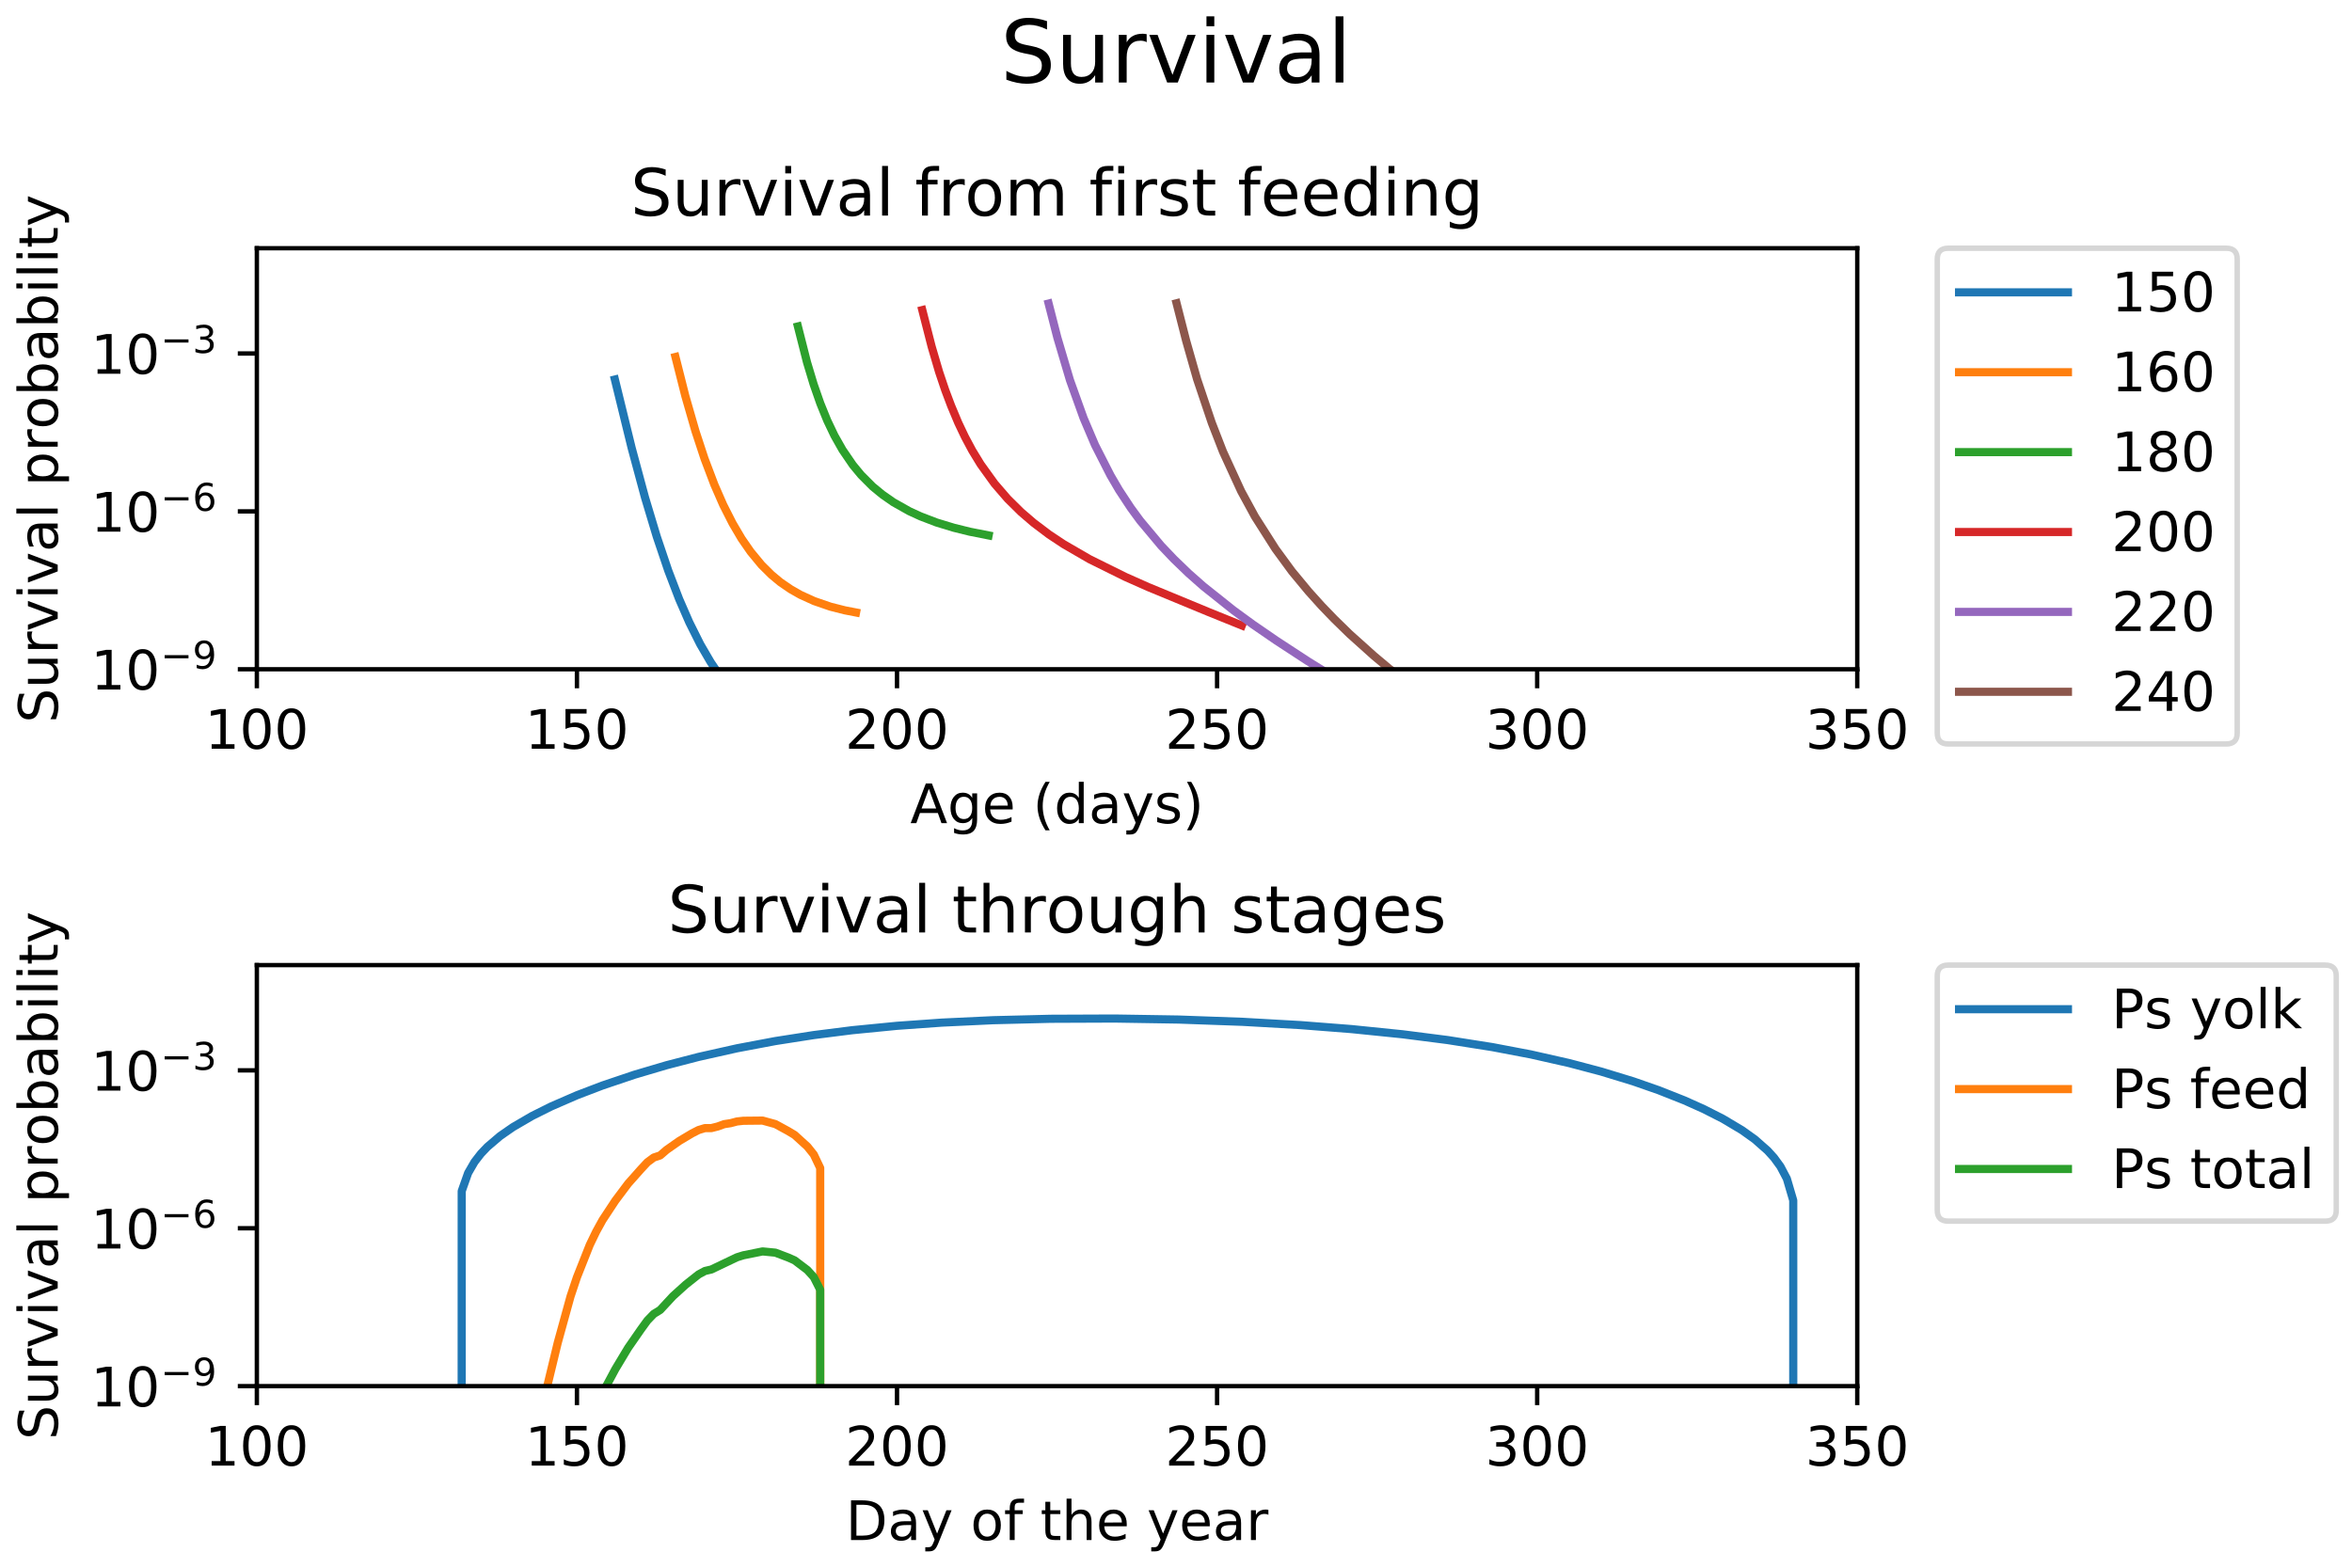 <?xml version="1.0" encoding="utf-8" standalone="no"?>
<!DOCTYPE svg PUBLIC "-//W3C//DTD SVG 1.1//EN"
  "http://www.w3.org/Graphics/SVG/1.1/DTD/svg11.dtd">
<!-- Created with matplotlib (https://matplotlib.org/) -->
<svg height="288pt" version="1.1" viewBox="0 0 432 288" width="432pt" xmlns="http://www.w3.org/2000/svg" xmlns:xlink="http://www.w3.org/1999/xlink">
 <defs>
  <style type="text/css">
*{stroke-linecap:butt;stroke-linejoin:round;white-space:pre;}
  </style>
 </defs>
 <g id="figure_1">
  <g id="patch_1">
   <path d="M 0 288 
L 432 288 
L 432 0 
L 0 0 
z
" style="fill:#ffffff;"/>
  </g>
  <g id="axes_1">
   <g id="patch_2">
    <path d="M 47.178 122.946 
L 341.129 122.946 
L 341.129 45.604 
L 47.178 45.604 
z
" style="fill:#ffffff;"/>
   </g>
   <g id="matplotlib.axis_1">
    <g id="xtick_1">
     <g id="line2d_1">
      <defs>
       <path d="M 0 0 
L 0 3.5 
" id="m2f5ac2e66f" style="stroke:#000000;stroke-width:0.8;"/>
      </defs>
      <g>
       <use style="stroke:#000000;stroke-width:0.8;" x="47.178" xlink:href="#m2f5ac2e66f" y="122.946"/>
      </g>
     </g>
     <g id="text_1">
      <!-- 100 -->
      <defs>
       <path d="M 12.406 8.297 
L 28.516 8.297 
L 28.516 63.922 
L 10.984 60.406 
L 10.984 69.391 
L 28.422 72.906 
L 38.281 72.906 
L 38.281 8.297 
L 54.391 8.297 
L 54.391 0 
L 12.406 0 
z
" id="DejaVuSans-49"/>
       <path d="M 31.781 66.406 
Q 24.172 66.406 20.328 58.906 
Q 16.5 51.422 16.5 36.375 
Q 16.5 21.391 20.328 13.891 
Q 24.172 6.391 31.781 6.391 
Q 39.453 6.391 43.281 13.891 
Q 47.125 21.391 47.125 36.375 
Q 47.125 51.422 43.281 58.906 
Q 39.453 66.406 31.781 66.406 
z
M 31.781 74.219 
Q 44.047 74.219 50.516 64.516 
Q 56.984 54.828 56.984 36.375 
Q 56.984 17.969 50.516 8.266 
Q 44.047 -1.422 31.781 -1.422 
Q 19.531 -1.422 13.062 8.266 
Q 6.594 17.969 6.594 36.375 
Q 6.594 54.828 13.062 64.516 
Q 19.531 74.219 31.781 74.219 
z
" id="DejaVuSans-48"/>
      </defs>
      <g transform="translate(37.635 137.545)scale(0.1 -0.1)">
       <use xlink:href="#DejaVuSans-49"/>
       <use x="63.623" xlink:href="#DejaVuSans-48"/>
       <use x="127.246" xlink:href="#DejaVuSans-48"/>
      </g>
     </g>
    </g>
    <g id="xtick_2">
     <g id="line2d_2">
      <g>
       <use style="stroke:#000000;stroke-width:0.8;" x="105.968" xlink:href="#m2f5ac2e66f" y="122.946"/>
      </g>
     </g>
     <g id="text_2">
      <!-- 150 -->
      <defs>
       <path d="M 10.797 72.906 
L 49.516 72.906 
L 49.516 64.594 
L 19.828 64.594 
L 19.828 46.734 
Q 21.969 47.469 24.109 47.828 
Q 26.266 48.188 28.422 48.188 
Q 40.625 48.188 47.75 41.5 
Q 54.891 34.812 54.891 23.391 
Q 54.891 11.625 47.562 5.094 
Q 40.234 -1.422 26.906 -1.422 
Q 22.312 -1.422 17.547 -0.641 
Q 12.797 0.141 7.719 1.703 
L 7.719 11.625 
Q 12.109 9.234 16.797 8.062 
Q 21.484 6.891 26.703 6.891 
Q 35.156 6.891 40.078 11.328 
Q 45.016 15.766 45.016 23.391 
Q 45.016 31 40.078 35.438 
Q 35.156 39.891 26.703 39.891 
Q 22.75 39.891 18.812 39.016 
Q 14.891 38.141 10.797 36.281 
z
" id="DejaVuSans-53"/>
      </defs>
      <g transform="translate(96.425 137.545)scale(0.1 -0.1)">
       <use xlink:href="#DejaVuSans-49"/>
       <use x="63.623" xlink:href="#DejaVuSans-53"/>
       <use x="127.246" xlink:href="#DejaVuSans-48"/>
      </g>
     </g>
    </g>
    <g id="xtick_3">
     <g id="line2d_3">
      <g>
       <use style="stroke:#000000;stroke-width:0.8;" x="164.758" xlink:href="#m2f5ac2e66f" y="122.946"/>
      </g>
     </g>
     <g id="text_3">
      <!-- 200 -->
      <defs>
       <path d="M 19.188 8.297 
L 53.609 8.297 
L 53.609 0 
L 7.328 0 
L 7.328 8.297 
Q 12.938 14.109 22.625 23.891 
Q 32.328 33.688 34.812 36.531 
Q 39.547 41.844 41.422 45.531 
Q 43.312 49.219 43.312 52.781 
Q 43.312 58.594 39.234 62.25 
Q 35.156 65.922 28.609 65.922 
Q 23.969 65.922 18.812 64.312 
Q 13.672 62.703 7.812 59.422 
L 7.812 69.391 
Q 13.766 71.781 18.938 73 
Q 24.125 74.219 28.422 74.219 
Q 39.75 74.219 46.484 68.547 
Q 53.219 62.891 53.219 53.422 
Q 53.219 48.922 51.531 44.891 
Q 49.859 40.875 45.406 35.406 
Q 44.188 33.984 37.641 27.219 
Q 31.109 20.453 19.188 8.297 
z
" id="DejaVuSans-50"/>
      </defs>
      <g transform="translate(155.215 137.545)scale(0.1 -0.1)">
       <use xlink:href="#DejaVuSans-50"/>
       <use x="63.623" xlink:href="#DejaVuSans-48"/>
       <use x="127.246" xlink:href="#DejaVuSans-48"/>
      </g>
     </g>
    </g>
    <g id="xtick_4">
     <g id="line2d_4">
      <g>
       <use style="stroke:#000000;stroke-width:0.8;" x="223.548" xlink:href="#m2f5ac2e66f" y="122.946"/>
      </g>
     </g>
     <g id="text_4">
      <!-- 250 -->
      <g transform="translate(214.005 137.545)scale(0.1 -0.1)">
       <use xlink:href="#DejaVuSans-50"/>
       <use x="63.623" xlink:href="#DejaVuSans-53"/>
       <use x="127.246" xlink:href="#DejaVuSans-48"/>
      </g>
     </g>
    </g>
    <g id="xtick_5">
     <g id="line2d_5">
      <g>
       <use style="stroke:#000000;stroke-width:0.8;" x="282.338" xlink:href="#m2f5ac2e66f" y="122.946"/>
      </g>
     </g>
     <g id="text_5">
      <!-- 300 -->
      <defs>
       <path d="M 40.578 39.312 
Q 47.656 37.797 51.625 33 
Q 55.609 28.219 55.609 21.188 
Q 55.609 10.406 48.188 4.484 
Q 40.766 -1.422 27.094 -1.422 
Q 22.516 -1.422 17.656 -0.516 
Q 12.797 0.391 7.625 2.203 
L 7.625 11.719 
Q 11.719 9.328 16.594 8.109 
Q 21.484 6.891 26.812 6.891 
Q 36.078 6.891 40.938 10.547 
Q 45.797 14.203 45.797 21.188 
Q 45.797 27.641 41.281 31.266 
Q 36.766 34.906 28.719 34.906 
L 20.219 34.906 
L 20.219 43.016 
L 29.109 43.016 
Q 36.375 43.016 40.234 45.922 
Q 44.094 48.828 44.094 54.297 
Q 44.094 59.906 40.109 62.906 
Q 36.141 65.922 28.719 65.922 
Q 24.656 65.922 20.016 65.031 
Q 15.375 64.156 9.812 62.312 
L 9.812 71.094 
Q 15.438 72.656 20.344 73.438 
Q 25.25 74.219 29.594 74.219 
Q 40.828 74.219 47.359 69.109 
Q 53.906 64.016 53.906 55.328 
Q 53.906 49.266 50.438 45.094 
Q 46.969 40.922 40.578 39.312 
z
" id="DejaVuSans-51"/>
      </defs>
      <g transform="translate(272.795 137.545)scale(0.1 -0.1)">
       <use xlink:href="#DejaVuSans-51"/>
       <use x="63.623" xlink:href="#DejaVuSans-48"/>
       <use x="127.246" xlink:href="#DejaVuSans-48"/>
      </g>
     </g>
    </g>
    <g id="xtick_6">
     <g id="line2d_6">
      <g>
       <use style="stroke:#000000;stroke-width:0.8;" x="341.129" xlink:href="#m2f5ac2e66f" y="122.946"/>
      </g>
     </g>
     <g id="text_6">
      <!-- 350 -->
      <g transform="translate(331.585 137.545)scale(0.1 -0.1)">
       <use xlink:href="#DejaVuSans-51"/>
       <use x="63.623" xlink:href="#DejaVuSans-53"/>
       <use x="127.246" xlink:href="#DejaVuSans-48"/>
      </g>
     </g>
    </g>
    <g id="text_7">
     <!-- Age (days) -->
     <defs>
      <path d="M 34.188 63.188 
L 20.797 26.906 
L 47.609 26.906 
z
M 28.609 72.906 
L 39.797 72.906 
L 67.578 0 
L 57.328 0 
L 50.688 18.703 
L 17.828 18.703 
L 11.188 0 
L 0.781 0 
z
" id="DejaVuSans-65"/>
      <path d="M 45.406 27.984 
Q 45.406 37.75 41.375 43.109 
Q 37.359 48.484 30.078 48.484 
Q 22.859 48.484 18.828 43.109 
Q 14.797 37.75 14.797 27.984 
Q 14.797 18.266 18.828 12.891 
Q 22.859 7.516 30.078 7.516 
Q 37.359 7.516 41.375 12.891 
Q 45.406 18.266 45.406 27.984 
z
M 54.391 6.781 
Q 54.391 -7.172 48.188 -13.984 
Q 42 -20.797 29.203 -20.797 
Q 24.469 -20.797 20.266 -20.094 
Q 16.062 -19.391 12.109 -17.922 
L 12.109 -9.188 
Q 16.062 -11.328 19.922 -12.344 
Q 23.781 -13.375 27.781 -13.375 
Q 36.625 -13.375 41.016 -8.766 
Q 45.406 -4.156 45.406 5.172 
L 45.406 9.625 
Q 42.625 4.781 38.281 2.391 
Q 33.938 0 27.875 0 
Q 17.828 0 11.672 7.656 
Q 5.516 15.328 5.516 27.984 
Q 5.516 40.672 11.672 48.328 
Q 17.828 56 27.875 56 
Q 33.938 56 38.281 53.609 
Q 42.625 51.219 45.406 46.391 
L 45.406 54.688 
L 54.391 54.688 
z
" id="DejaVuSans-103"/>
      <path d="M 56.203 29.594 
L 56.203 25.203 
L 14.891 25.203 
Q 15.484 15.922 20.484 11.062 
Q 25.484 6.203 34.422 6.203 
Q 39.594 6.203 44.453 7.469 
Q 49.312 8.734 54.109 11.281 
L 54.109 2.781 
Q 49.266 0.734 44.188 -0.344 
Q 39.109 -1.422 33.891 -1.422 
Q 20.797 -1.422 13.156 6.188 
Q 5.516 13.812 5.516 26.812 
Q 5.516 40.234 12.766 48.109 
Q 20.016 56 32.328 56 
Q 43.359 56 49.781 48.891 
Q 56.203 41.797 56.203 29.594 
z
M 47.219 32.234 
Q 47.125 39.594 43.094 43.984 
Q 39.062 48.391 32.422 48.391 
Q 24.906 48.391 20.391 44.141 
Q 15.875 39.891 15.188 32.172 
z
" id="DejaVuSans-101"/>
      <path id="DejaVuSans-32"/>
      <path d="M 31 75.875 
Q 24.469 64.656 21.281 53.656 
Q 18.109 42.672 18.109 31.391 
Q 18.109 20.125 21.312 9.062 
Q 24.516 -2 31 -13.188 
L 23.188 -13.188 
Q 15.875 -1.703 12.234 9.375 
Q 8.594 20.453 8.594 31.391 
Q 8.594 42.281 12.203 53.312 
Q 15.828 64.359 23.188 75.875 
z
" id="DejaVuSans-40"/>
      <path d="M 45.406 46.391 
L 45.406 75.984 
L 54.391 75.984 
L 54.391 0 
L 45.406 0 
L 45.406 8.203 
Q 42.578 3.328 38.25 0.953 
Q 33.938 -1.422 27.875 -1.422 
Q 17.969 -1.422 11.734 6.484 
Q 5.516 14.406 5.516 27.297 
Q 5.516 40.188 11.734 48.094 
Q 17.969 56 27.875 56 
Q 33.938 56 38.25 53.625 
Q 42.578 51.266 45.406 46.391 
z
M 14.797 27.297 
Q 14.797 17.391 18.875 11.75 
Q 22.953 6.109 30.078 6.109 
Q 37.203 6.109 41.297 11.75 
Q 45.406 17.391 45.406 27.297 
Q 45.406 37.203 41.297 42.844 
Q 37.203 48.484 30.078 48.484 
Q 22.953 48.484 18.875 42.844 
Q 14.797 37.203 14.797 27.297 
z
" id="DejaVuSans-100"/>
      <path d="M 34.281 27.484 
Q 23.391 27.484 19.188 25 
Q 14.984 22.516 14.984 16.5 
Q 14.984 11.719 18.141 8.906 
Q 21.297 6.109 26.703 6.109 
Q 34.188 6.109 38.703 11.406 
Q 43.219 16.703 43.219 25.484 
L 43.219 27.484 
z
M 52.203 31.203 
L 52.203 0 
L 43.219 0 
L 43.219 8.297 
Q 40.141 3.328 35.547 0.953 
Q 30.953 -1.422 24.312 -1.422 
Q 15.922 -1.422 10.953 3.297 
Q 6 8.016 6 15.922 
Q 6 25.141 12.172 29.828 
Q 18.359 34.516 30.609 34.516 
L 43.219 34.516 
L 43.219 35.406 
Q 43.219 41.609 39.141 45 
Q 35.062 48.391 27.688 48.391 
Q 23 48.391 18.547 47.266 
Q 14.109 46.141 10.016 43.891 
L 10.016 52.203 
Q 14.938 54.109 19.578 55.047 
Q 24.219 56 28.609 56 
Q 40.484 56 46.344 49.844 
Q 52.203 43.703 52.203 31.203 
z
" id="DejaVuSans-97"/>
      <path d="M 32.172 -5.078 
Q 28.375 -14.844 24.75 -17.812 
Q 21.141 -20.797 15.094 -20.797 
L 7.906 -20.797 
L 7.906 -13.281 
L 13.188 -13.281 
Q 16.891 -13.281 18.938 -11.516 
Q 21 -9.766 23.484 -3.219 
L 25.094 0.875 
L 2.984 54.688 
L 12.5 54.688 
L 29.594 11.922 
L 46.688 54.688 
L 56.203 54.688 
z
" id="DejaVuSans-121"/>
      <path d="M 44.281 53.078 
L 44.281 44.578 
Q 40.484 46.531 36.375 47.5 
Q 32.281 48.484 27.875 48.484 
Q 21.188 48.484 17.844 46.438 
Q 14.5 44.391 14.5 40.281 
Q 14.5 37.156 16.891 35.375 
Q 19.281 33.594 26.516 31.984 
L 29.594 31.297 
Q 39.156 29.25 43.188 25.516 
Q 47.219 21.781 47.219 15.094 
Q 47.219 7.469 41.188 3.016 
Q 35.156 -1.422 24.609 -1.422 
Q 20.219 -1.422 15.453 -0.562 
Q 10.688 0.297 5.422 2 
L 5.422 11.281 
Q 10.406 8.688 15.234 7.391 
Q 20.062 6.109 24.812 6.109 
Q 31.156 6.109 34.562 8.281 
Q 37.984 10.453 37.984 14.406 
Q 37.984 18.062 35.516 20.016 
Q 33.062 21.969 24.703 23.781 
L 21.578 24.516 
Q 13.234 26.266 9.516 29.906 
Q 5.812 33.547 5.812 39.891 
Q 5.812 47.609 11.281 51.797 
Q 16.75 56 26.812 56 
Q 31.781 56 36.172 55.266 
Q 40.578 54.547 44.281 53.078 
z
" id="DejaVuSans-115"/>
      <path d="M 8.016 75.875 
L 15.828 75.875 
Q 23.141 64.359 26.781 53.312 
Q 30.422 42.281 30.422 31.391 
Q 30.422 20.453 26.781 9.375 
Q 23.141 -1.703 15.828 -13.188 
L 8.016 -13.188 
Q 14.5 -2 17.703 9.062 
Q 20.906 20.125 20.906 31.391 
Q 20.906 42.672 17.703 53.656 
Q 14.5 64.656 8.016 75.875 
z
" id="DejaVuSans-41"/>
     </defs>
     <g transform="translate(167.189 151.223)scale(0.1 -0.1)">
      <use xlink:href="#DejaVuSans-65"/>
      <use x="68.408" xlink:href="#DejaVuSans-103"/>
      <use x="131.885" xlink:href="#DejaVuSans-101"/>
      <use x="193.408" xlink:href="#DejaVuSans-32"/>
      <use x="225.195" xlink:href="#DejaVuSans-40"/>
      <use x="264.209" xlink:href="#DejaVuSans-100"/>
      <use x="327.686" xlink:href="#DejaVuSans-97"/>
      <use x="388.965" xlink:href="#DejaVuSans-121"/>
      <use x="448.145" xlink:href="#DejaVuSans-115"/>
      <use x="500.244" xlink:href="#DejaVuSans-41"/>
     </g>
    </g>
   </g>
   <g id="matplotlib.axis_2">
    <g id="ytick_1">
     <g id="line2d_7">
      <defs>
       <path d="M 0 0 
L -3.5 0 
" id="m1f1bd87782" style="stroke:#000000;stroke-width:0.8;"/>
      </defs>
      <g>
       <use style="stroke:#000000;stroke-width:0.8;" x="47.178" xlink:href="#m1f1bd87782" y="122.946"/>
      </g>
     </g>
     <g id="text_8">
      <!-- $\mathdefault{10^{-9}}$ -->
      <defs>
       <path d="M 10.594 35.5 
L 73.188 35.5 
L 73.188 27.203 
L 10.594 27.203 
z
" id="DejaVuSans-8722"/>
       <path d="M 10.984 1.516 
L 10.984 10.5 
Q 14.703 8.734 18.5 7.812 
Q 22.312 6.891 25.984 6.891 
Q 35.75 6.891 40.891 13.453 
Q 46.047 20.016 46.781 33.406 
Q 43.953 29.203 39.594 26.953 
Q 35.25 24.703 29.984 24.703 
Q 19.047 24.703 12.672 31.312 
Q 6.297 37.938 6.297 49.422 
Q 6.297 60.641 12.938 67.422 
Q 19.578 74.219 30.609 74.219 
Q 43.266 74.219 49.922 64.516 
Q 56.594 54.828 56.594 36.375 
Q 56.594 19.141 48.406 8.859 
Q 40.234 -1.422 26.422 -1.422 
Q 22.703 -1.422 18.891 -0.688 
Q 15.094 0.047 10.984 1.516 
z
M 30.609 32.422 
Q 37.25 32.422 41.125 36.953 
Q 45.016 41.5 45.016 49.422 
Q 45.016 57.281 41.125 61.844 
Q 37.25 66.406 30.609 66.406 
Q 23.969 66.406 20.094 61.844 
Q 16.219 57.281 16.219 49.422 
Q 16.219 41.5 20.094 36.953 
Q 23.969 32.422 30.609 32.422 
z
" id="DejaVuSans-57"/>
      </defs>
      <g transform="translate(16.678 126.746)scale(0.1 -0.1)">
       <use transform="translate(0 0.766)" xlink:href="#DejaVuSans-49"/>
       <use transform="translate(63.623 0.766)" xlink:href="#DejaVuSans-48"/>
       <use transform="translate(128.203 39.047)scale(0.7)" xlink:href="#DejaVuSans-8722"/>
       <use transform="translate(186.855 39.047)scale(0.7)" xlink:href="#DejaVuSans-57"/>
      </g>
     </g>
    </g>
    <g id="ytick_2">
     <g id="line2d_8">
      <g>
       <use style="stroke:#000000;stroke-width:0.8;" x="47.178" xlink:href="#m1f1bd87782" y="93.943"/>
      </g>
     </g>
     <g id="text_9">
      <!-- $\mathdefault{10^{-6}}$ -->
      <defs>
       <path d="M 33.016 40.375 
Q 26.375 40.375 22.484 35.828 
Q 18.609 31.297 18.609 23.391 
Q 18.609 15.531 22.484 10.953 
Q 26.375 6.391 33.016 6.391 
Q 39.656 6.391 43.531 10.953 
Q 47.406 15.531 47.406 23.391 
Q 47.406 31.297 43.531 35.828 
Q 39.656 40.375 33.016 40.375 
z
M 52.594 71.297 
L 52.594 62.312 
Q 48.875 64.062 45.094 64.984 
Q 41.312 65.922 37.594 65.922 
Q 27.828 65.922 22.672 59.328 
Q 17.531 52.734 16.797 39.406 
Q 19.672 43.656 24.016 45.922 
Q 28.375 48.188 33.594 48.188 
Q 44.578 48.188 50.953 41.516 
Q 57.328 34.859 57.328 23.391 
Q 57.328 12.156 50.688 5.359 
Q 44.047 -1.422 33.016 -1.422 
Q 20.359 -1.422 13.672 8.266 
Q 6.984 17.969 6.984 36.375 
Q 6.984 53.656 15.188 63.938 
Q 23.391 74.219 37.203 74.219 
Q 40.922 74.219 44.703 73.484 
Q 48.484 72.75 52.594 71.297 
z
" id="DejaVuSans-54"/>
      </defs>
      <g transform="translate(16.678 97.742)scale(0.1 -0.1)">
       <use transform="translate(0 0.766)" xlink:href="#DejaVuSans-49"/>
       <use transform="translate(63.623 0.766)" xlink:href="#DejaVuSans-48"/>
       <use transform="translate(128.203 39.047)scale(0.7)" xlink:href="#DejaVuSans-8722"/>
       <use transform="translate(186.855 39.047)scale(0.7)" xlink:href="#DejaVuSans-54"/>
      </g>
     </g>
    </g>
    <g id="ytick_3">
     <g id="line2d_9">
      <g>
       <use style="stroke:#000000;stroke-width:0.8;" x="47.178" xlink:href="#m1f1bd87782" y="64.94"/>
      </g>
     </g>
     <g id="text_10">
      <!-- $\mathdefault{10^{-3}}$ -->
      <g transform="translate(16.678 68.739)scale(0.1 -0.1)">
       <use transform="translate(0 0.766)" xlink:href="#DejaVuSans-49"/>
       <use transform="translate(63.623 0.766)" xlink:href="#DejaVuSans-48"/>
       <use transform="translate(128.203 39.047)scale(0.7)" xlink:href="#DejaVuSans-8722"/>
       <use transform="translate(186.855 39.047)scale(0.7)" xlink:href="#DejaVuSans-51"/>
      </g>
     </g>
    </g>
    <g id="text_11">
     <!-- Survival probability -->
     <defs>
      <path d="M 53.516 70.516 
L 53.516 60.891 
Q 47.906 63.578 42.922 64.891 
Q 37.938 66.219 33.297 66.219 
Q 25.25 66.219 20.875 63.094 
Q 16.5 59.969 16.5 54.203 
Q 16.5 49.359 19.406 46.891 
Q 22.312 44.438 30.422 42.922 
L 36.375 41.703 
Q 47.406 39.594 52.656 34.297 
Q 57.906 29 57.906 20.125 
Q 57.906 9.516 50.797 4.047 
Q 43.703 -1.422 29.984 -1.422 
Q 24.812 -1.422 18.969 -0.25 
Q 13.141 0.922 6.891 3.219 
L 6.891 13.375 
Q 12.891 10.016 18.656 8.297 
Q 24.422 6.594 29.984 6.594 
Q 38.422 6.594 43.016 9.906 
Q 47.609 13.234 47.609 19.391 
Q 47.609 24.75 44.312 27.781 
Q 41.016 30.812 33.5 32.328 
L 27.484 33.5 
Q 16.453 35.688 11.516 40.375 
Q 6.594 45.062 6.594 53.422 
Q 6.594 63.094 13.406 68.656 
Q 20.219 74.219 32.172 74.219 
Q 37.312 74.219 42.625 73.281 
Q 47.953 72.359 53.516 70.516 
z
" id="DejaVuSans-83"/>
      <path d="M 8.5 21.578 
L 8.5 54.688 
L 17.484 54.688 
L 17.484 21.922 
Q 17.484 14.156 20.5 10.266 
Q 23.531 6.391 29.594 6.391 
Q 36.859 6.391 41.078 11.031 
Q 45.312 15.672 45.312 23.688 
L 45.312 54.688 
L 54.297 54.688 
L 54.297 0 
L 45.312 0 
L 45.312 8.406 
Q 42.047 3.422 37.719 1 
Q 33.406 -1.422 27.688 -1.422 
Q 18.266 -1.422 13.375 4.438 
Q 8.5 10.297 8.5 21.578 
z
M 31.109 56 
z
" id="DejaVuSans-117"/>
      <path d="M 41.109 46.297 
Q 39.594 47.172 37.812 47.578 
Q 36.031 48 33.891 48 
Q 26.266 48 22.188 43.047 
Q 18.109 38.094 18.109 28.812 
L 18.109 0 
L 9.078 0 
L 9.078 54.688 
L 18.109 54.688 
L 18.109 46.188 
Q 20.953 51.172 25.484 53.578 
Q 30.031 56 36.531 56 
Q 37.453 56 38.578 55.875 
Q 39.703 55.766 41.062 55.516 
z
" id="DejaVuSans-114"/>
      <path d="M 2.984 54.688 
L 12.5 54.688 
L 29.594 8.797 
L 46.688 54.688 
L 56.203 54.688 
L 35.688 0 
L 23.484 0 
z
" id="DejaVuSans-118"/>
      <path d="M 9.422 54.688 
L 18.406 54.688 
L 18.406 0 
L 9.422 0 
z
M 9.422 75.984 
L 18.406 75.984 
L 18.406 64.594 
L 9.422 64.594 
z
" id="DejaVuSans-105"/>
      <path d="M 9.422 75.984 
L 18.406 75.984 
L 18.406 0 
L 9.422 0 
z
" id="DejaVuSans-108"/>
      <path d="M 18.109 8.203 
L 18.109 -20.797 
L 9.078 -20.797 
L 9.078 54.688 
L 18.109 54.688 
L 18.109 46.391 
Q 20.953 51.266 25.266 53.625 
Q 29.594 56 35.594 56 
Q 45.562 56 51.781 48.094 
Q 58.016 40.188 58.016 27.297 
Q 58.016 14.406 51.781 6.484 
Q 45.562 -1.422 35.594 -1.422 
Q 29.594 -1.422 25.266 0.953 
Q 20.953 3.328 18.109 8.203 
z
M 48.688 27.297 
Q 48.688 37.203 44.609 42.844 
Q 40.531 48.484 33.406 48.484 
Q 26.266 48.484 22.188 42.844 
Q 18.109 37.203 18.109 27.297 
Q 18.109 17.391 22.188 11.75 
Q 26.266 6.109 33.406 6.109 
Q 40.531 6.109 44.609 11.75 
Q 48.688 17.391 48.688 27.297 
z
" id="DejaVuSans-112"/>
      <path d="M 30.609 48.391 
Q 23.391 48.391 19.188 42.75 
Q 14.984 37.109 14.984 27.297 
Q 14.984 17.484 19.156 11.844 
Q 23.344 6.203 30.609 6.203 
Q 37.797 6.203 41.984 11.859 
Q 46.188 17.531 46.188 27.297 
Q 46.188 37.016 41.984 42.703 
Q 37.797 48.391 30.609 48.391 
z
M 30.609 56 
Q 42.328 56 49.016 48.375 
Q 55.719 40.766 55.719 27.297 
Q 55.719 13.875 49.016 6.219 
Q 42.328 -1.422 30.609 -1.422 
Q 18.844 -1.422 12.172 6.219 
Q 5.516 13.875 5.516 27.297 
Q 5.516 40.766 12.172 48.375 
Q 18.844 56 30.609 56 
z
" id="DejaVuSans-111"/>
      <path d="M 48.688 27.297 
Q 48.688 37.203 44.609 42.844 
Q 40.531 48.484 33.406 48.484 
Q 26.266 48.484 22.188 42.844 
Q 18.109 37.203 18.109 27.297 
Q 18.109 17.391 22.188 11.75 
Q 26.266 6.109 33.406 6.109 
Q 40.531 6.109 44.609 11.75 
Q 48.688 17.391 48.688 27.297 
z
M 18.109 46.391 
Q 20.953 51.266 25.266 53.625 
Q 29.594 56 35.594 56 
Q 45.562 56 51.781 48.094 
Q 58.016 40.188 58.016 27.297 
Q 58.016 14.406 51.781 6.484 
Q 45.562 -1.422 35.594 -1.422 
Q 29.594 -1.422 25.266 0.953 
Q 20.953 3.328 18.109 8.203 
L 18.109 0 
L 9.078 0 
L 9.078 75.984 
L 18.109 75.984 
z
" id="DejaVuSans-98"/>
      <path d="M 18.312 70.219 
L 18.312 54.688 
L 36.812 54.688 
L 36.812 47.703 
L 18.312 47.703 
L 18.312 18.016 
Q 18.312 11.328 20.141 9.422 
Q 21.969 7.516 27.594 7.516 
L 36.812 7.516 
L 36.812 0 
L 27.594 0 
Q 17.188 0 13.234 3.875 
Q 9.281 7.766 9.281 18.016 
L 9.281 47.703 
L 2.688 47.703 
L 2.688 54.688 
L 9.281 54.688 
L 9.281 70.219 
z
" id="DejaVuSans-116"/>
     </defs>
     <g transform="translate(10.599 132.811)rotate(-90)scale(0.1 -0.1)">
      <use xlink:href="#DejaVuSans-83"/>
      <use x="63.477" xlink:href="#DejaVuSans-117"/>
      <use x="126.855" xlink:href="#DejaVuSans-114"/>
      <use x="167.969" xlink:href="#DejaVuSans-118"/>
      <use x="227.148" xlink:href="#DejaVuSans-105"/>
      <use x="254.932" xlink:href="#DejaVuSans-118"/>
      <use x="314.111" xlink:href="#DejaVuSans-97"/>
      <use x="375.391" xlink:href="#DejaVuSans-108"/>
      <use x="403.174" xlink:href="#DejaVuSans-32"/>
      <use x="434.961" xlink:href="#DejaVuSans-112"/>
      <use x="498.438" xlink:href="#DejaVuSans-114"/>
      <use x="539.52" xlink:href="#DejaVuSans-111"/>
      <use x="600.701" xlink:href="#DejaVuSans-98"/>
      <use x="664.178" xlink:href="#DejaVuSans-97"/>
      <use x="725.457" xlink:href="#DejaVuSans-98"/>
      <use x="788.934" xlink:href="#DejaVuSans-105"/>
      <use x="816.717" xlink:href="#DejaVuSans-108"/>
      <use x="844.5" xlink:href="#DejaVuSans-105"/>
      <use x="872.283" xlink:href="#DejaVuSans-116"/>
      <use x="911.492" xlink:href="#DejaVuSans-121"/>
     </g>
    </g>
   </g>
   <g id="line2d_10">
    <path clip-path="url(#pa633460058)" d="M 112.938 69.721 
L 116.024 82.315 
L 118.474 91.403 
L 120.629 98.575 
L 122.736 104.815 
L 124.745 110.064 
L 126.606 114.335 
L 128.615 118.354 
L 130.526 121.638 
L 132.289 124.247 
L 134.298 126.783 
L 136.16 128.753 
L 137.874 130.297 
L 139.883 131.802 
L 141.745 132.949 
L 144.243 134.181 
L 146.595 135.085 
L 149.191 135.858 
L 151.886 136.454 
L 152.278 136.524 
L 152.278 136.524 
" style="fill:none;stroke:#1f77b4;stroke-linecap:square;stroke-width:1.5;"/>
   </g>
   <g id="line2d_11">
    <path clip-path="url(#pa633460058)" d="M 124.065 65.576 
L 125.878 72.748 
L 127.74 79.207 
L 129.405 84.269 
L 131.218 89.054 
L 132.835 92.758 
L 134.55 96.137 
L 136.215 98.969 
L 137.881 101.372 
L 139.89 103.804 
L 141.702 105.6 
L 143.319 106.946 
L 145.23 108.256 
L 147.042 109.286 
L 149.541 110.422 
L 152.529 111.452 
L 155.175 112.124 
L 157.233 112.521 
L 157.233 112.521 
" style="fill:none;stroke:#ff7f0e;stroke-linecap:square;stroke-width:1.5;"/>
   </g>
   <g id="line2d_12">
    <path clip-path="url(#pa633460058)" d="M 146.553 59.969 
L 148.219 66.533 
L 149.443 70.599 
L 150.668 74.109 
L 151.942 77.246 
L 153.265 80.023 
L 154.734 82.626 
L 156.645 85.425 
L 158.164 87.262 
L 160.271 89.377 
L 162.083 90.863 
L 164.092 92.267 
L 167.031 93.921 
L 169.089 94.865 
L 172.029 95.991 
L 175.213 96.959 
L 178.152 97.685 
L 181.582 98.363 
L 181.582 98.363 
" style="fill:none;stroke:#2ca02c;stroke-linecap:square;stroke-width:1.5;"/>
   </g>
   <g id="line2d_13">
    <path clip-path="url(#pa633460058)" d="M 169.403 56.963 
L 171.117 63.67 
L 172.489 68.333 
L 173.616 71.678 
L 174.694 74.541 
L 176.016 77.694 
L 177.241 80.269 
L 178.564 82.747 
L 180.132 85.317 
L 182.679 88.854 
L 185.08 91.636 
L 187.53 94.057 
L 189.832 96.036 
L 192.674 98.186 
L 195.368 99.975 
L 200.12 102.729 
L 206.685 105.978 
L 210.899 107.85 
L 221.873 112.389 
L 228.095 114.907 
L 228.095 114.907 
" style="fill:none;stroke:#d62728;stroke-linecap:square;stroke-width:1.5;"/>
   </g>
   <g id="line2d_14">
    <path clip-path="url(#pa633460058)" d="M 192.602 55.759 
L 194.219 62.065 
L 196.522 69.835 
L 199.02 76.794 
L 201.127 81.753 
L 203.968 87.328 
L 205.536 90.019 
L 207.692 93.294 
L 209.406 95.635 
L 213.277 100.262 
L 215.628 102.73 
L 218.323 105.327 
L 221.017 107.705 
L 226.554 112.119 
L 230.13 114.728 
L 234.392 117.657 
L 240.173 121.438 
L 250.657 127.949 
L 251.294 128.342 
L 251.294 128.342 
" style="fill:none;stroke:#9467bd;stroke-linecap:square;stroke-width:1.5;"/>
   </g>
   <g id="line2d_15">
    <path clip-path="url(#pa633460058)" d="M 216.104 55.71 
L 217.868 62.614 
L 219.876 69.668 
L 222.571 77.675 
L 224.629 82.972 
L 227.96 90.228 
L 230.508 94.91 
L 234.28 100.841 
L 237.318 104.99 
L 240.355 108.656 
L 242.756 111.323 
L 245.058 113.711 
L 247.9 116.486 
L 252.358 120.487 
L 255.248 122.91 
L 264.116 129.759 
L 267.888 132.469 
L 274.796 137.2 
L 274.796 137.2 
" style="fill:none;stroke:#8c564b;stroke-linecap:square;stroke-width:1.5;"/>
   </g>
   <g id="patch_3">
    <path d="M 47.178 122.946 
L 47.178 45.604 
" style="fill:none;stroke:#000000;stroke-linecap:square;stroke-linejoin:miter;stroke-width:0.8;"/>
   </g>
   <g id="patch_4">
    <path d="M 341.129 122.946 
L 341.129 45.604 
" style="fill:none;stroke:#000000;stroke-linecap:square;stroke-linejoin:miter;stroke-width:0.8;"/>
   </g>
   <g id="patch_5">
    <path d="M 47.178 122.946 
L 341.129 122.946 
" style="fill:none;stroke:#000000;stroke-linecap:square;stroke-linejoin:miter;stroke-width:0.8;"/>
   </g>
   <g id="patch_6">
    <path d="M 47.178 45.604 
L 341.129 45.604 
" style="fill:none;stroke:#000000;stroke-linecap:square;stroke-linejoin:miter;stroke-width:0.8;"/>
   </g>
   <g id="text_12">
    <!-- Survival from first feeding -->
    <defs>
     <path d="M 37.109 75.984 
L 37.109 68.5 
L 28.516 68.5 
Q 23.688 68.5 21.797 66.547 
Q 19.922 64.594 19.922 59.516 
L 19.922 54.688 
L 34.719 54.688 
L 34.719 47.703 
L 19.922 47.703 
L 19.922 0 
L 10.891 0 
L 10.891 47.703 
L 2.297 47.703 
L 2.297 54.688 
L 10.891 54.688 
L 10.891 58.5 
Q 10.891 67.625 15.141 71.797 
Q 19.391 75.984 28.609 75.984 
z
" id="DejaVuSans-102"/>
     <path d="M 52 44.188 
Q 55.375 50.25 60.062 53.125 
Q 64.75 56 71.094 56 
Q 79.641 56 84.281 50.016 
Q 88.922 44.047 88.922 33.016 
L 88.922 0 
L 79.891 0 
L 79.891 32.719 
Q 79.891 40.578 77.094 44.375 
Q 74.312 48.188 68.609 48.188 
Q 61.625 48.188 57.562 43.547 
Q 53.516 38.922 53.516 30.906 
L 53.516 0 
L 44.484 0 
L 44.484 32.719 
Q 44.484 40.625 41.703 44.406 
Q 38.922 48.188 33.109 48.188 
Q 26.219 48.188 22.156 43.531 
Q 18.109 38.875 18.109 30.906 
L 18.109 0 
L 9.078 0 
L 9.078 54.688 
L 18.109 54.688 
L 18.109 46.188 
Q 21.188 51.219 25.484 53.609 
Q 29.781 56 35.688 56 
Q 41.656 56 45.828 52.969 
Q 50 49.953 52 44.188 
z
" id="DejaVuSans-109"/>
     <path d="M 54.891 33.016 
L 54.891 0 
L 45.906 0 
L 45.906 32.719 
Q 45.906 40.484 42.875 44.328 
Q 39.844 48.188 33.797 48.188 
Q 26.516 48.188 22.312 43.547 
Q 18.109 38.922 18.109 30.906 
L 18.109 0 
L 9.078 0 
L 9.078 54.688 
L 18.109 54.688 
L 18.109 46.188 
Q 21.344 51.125 25.703 53.562 
Q 30.078 56 35.797 56 
Q 45.219 56 50.047 50.172 
Q 54.891 44.344 54.891 33.016 
z
" id="DejaVuSans-110"/>
    </defs>
    <g transform="translate(115.842 39.604)scale(0.12 -0.12)">
     <use xlink:href="#DejaVuSans-83"/>
     <use x="63.477" xlink:href="#DejaVuSans-117"/>
     <use x="126.855" xlink:href="#DejaVuSans-114"/>
     <use x="167.969" xlink:href="#DejaVuSans-118"/>
     <use x="227.148" xlink:href="#DejaVuSans-105"/>
     <use x="254.932" xlink:href="#DejaVuSans-118"/>
     <use x="314.111" xlink:href="#DejaVuSans-97"/>
     <use x="375.391" xlink:href="#DejaVuSans-108"/>
     <use x="403.174" xlink:href="#DejaVuSans-32"/>
     <use x="434.961" xlink:href="#DejaVuSans-102"/>
     <use x="470.166" xlink:href="#DejaVuSans-114"/>
     <use x="511.248" xlink:href="#DejaVuSans-111"/>
     <use x="572.43" xlink:href="#DejaVuSans-109"/>
     <use x="669.842" xlink:href="#DejaVuSans-32"/>
     <use x="701.629" xlink:href="#DejaVuSans-102"/>
     <use x="736.834" xlink:href="#DejaVuSans-105"/>
     <use x="764.617" xlink:href="#DejaVuSans-114"/>
     <use x="805.73" xlink:href="#DejaVuSans-115"/>
     <use x="857.83" xlink:href="#DejaVuSans-116"/>
     <use x="897.039" xlink:href="#DejaVuSans-32"/>
     <use x="928.826" xlink:href="#DejaVuSans-102"/>
     <use x="964.031" xlink:href="#DejaVuSans-101"/>
     <use x="1025.555" xlink:href="#DejaVuSans-101"/>
     <use x="1087.078" xlink:href="#DejaVuSans-100"/>
     <use x="1150.555" xlink:href="#DejaVuSans-105"/>
     <use x="1178.338" xlink:href="#DejaVuSans-110"/>
     <use x="1241.717" xlink:href="#DejaVuSans-103"/>
    </g>
   </g>
   <g id="legend_1">
    <g id="patch_7">
     <path d="M 357.826 136.673 
L 408.914 136.673 
Q 410.914 136.673 410.914 134.673 
L 410.914 47.604 
Q 410.914 45.604 408.914 45.604 
L 357.826 45.604 
Q 355.826 45.604 355.826 47.604 
L 355.826 134.673 
Q 355.826 136.673 357.826 136.673 
z
" style="fill:#ffffff;opacity:0.8;stroke:#cccccc;stroke-linejoin:miter;"/>
    </g>
    <g id="line2d_16">
     <path d="M 359.826 53.703 
L 379.826 53.703 
" style="fill:none;stroke:#1f77b4;stroke-linecap:square;stroke-width:1.5;"/>
    </g>
    <g id="line2d_17"/>
    <g id="text_13">
     <!-- 150 -->
     <g transform="translate(387.826 57.203)scale(0.1 -0.1)">
      <use xlink:href="#DejaVuSans-49"/>
      <use x="63.623" xlink:href="#DejaVuSans-53"/>
      <use x="127.246" xlink:href="#DejaVuSans-48"/>
     </g>
    </g>
    <g id="line2d_18">
     <path d="M 359.826 68.381 
L 379.826 68.381 
" style="fill:none;stroke:#ff7f0e;stroke-linecap:square;stroke-width:1.5;"/>
    </g>
    <g id="line2d_19"/>
    <g id="text_14">
     <!-- 160 -->
     <g transform="translate(387.826 71.881)scale(0.1 -0.1)">
      <use xlink:href="#DejaVuSans-49"/>
      <use x="63.623" xlink:href="#DejaVuSans-54"/>
      <use x="127.246" xlink:href="#DejaVuSans-48"/>
     </g>
    </g>
    <g id="line2d_20">
     <path d="M 359.826 83.059 
L 379.826 83.059 
" style="fill:none;stroke:#2ca02c;stroke-linecap:square;stroke-width:1.5;"/>
    </g>
    <g id="line2d_21"/>
    <g id="text_15">
     <!-- 180 -->
     <defs>
      <path d="M 31.781 34.625 
Q 24.75 34.625 20.719 30.859 
Q 16.703 27.094 16.703 20.516 
Q 16.703 13.922 20.719 10.156 
Q 24.75 6.391 31.781 6.391 
Q 38.812 6.391 42.859 10.172 
Q 46.922 13.969 46.922 20.516 
Q 46.922 27.094 42.891 30.859 
Q 38.875 34.625 31.781 34.625 
z
M 21.922 38.812 
Q 15.578 40.375 12.031 44.719 
Q 8.5 49.078 8.5 55.328 
Q 8.5 64.062 14.719 69.141 
Q 20.953 74.219 31.781 74.219 
Q 42.672 74.219 48.875 69.141 
Q 55.078 64.062 55.078 55.328 
Q 55.078 49.078 51.531 44.719 
Q 48 40.375 41.703 38.812 
Q 48.828 37.156 52.797 32.312 
Q 56.781 27.484 56.781 20.516 
Q 56.781 9.906 50.312 4.234 
Q 43.844 -1.422 31.781 -1.422 
Q 19.734 -1.422 13.25 4.234 
Q 6.781 9.906 6.781 20.516 
Q 6.781 27.484 10.781 32.312 
Q 14.797 37.156 21.922 38.812 
z
M 18.312 54.391 
Q 18.312 48.734 21.844 45.562 
Q 25.391 42.391 31.781 42.391 
Q 38.141 42.391 41.719 45.562 
Q 45.312 48.734 45.312 54.391 
Q 45.312 60.062 41.719 63.234 
Q 38.141 66.406 31.781 66.406 
Q 25.391 66.406 21.844 63.234 
Q 18.312 60.062 18.312 54.391 
z
" id="DejaVuSans-56"/>
     </defs>
     <g transform="translate(387.826 86.559)scale(0.1 -0.1)">
      <use xlink:href="#DejaVuSans-49"/>
      <use x="63.623" xlink:href="#DejaVuSans-56"/>
      <use x="127.246" xlink:href="#DejaVuSans-48"/>
     </g>
    </g>
    <g id="line2d_22">
     <path d="M 359.826 97.737 
L 379.826 97.737 
" style="fill:none;stroke:#d62728;stroke-linecap:square;stroke-width:1.5;"/>
    </g>
    <g id="line2d_23"/>
    <g id="text_16">
     <!-- 200 -->
     <g transform="translate(387.826 101.237)scale(0.1 -0.1)">
      <use xlink:href="#DejaVuSans-50"/>
      <use x="63.623" xlink:href="#DejaVuSans-48"/>
      <use x="127.246" xlink:href="#DejaVuSans-48"/>
     </g>
    </g>
    <g id="line2d_24">
     <path d="M 359.826 112.415 
L 379.826 112.415 
" style="fill:none;stroke:#9467bd;stroke-linecap:square;stroke-width:1.5;"/>
    </g>
    <g id="line2d_25"/>
    <g id="text_17">
     <!-- 220 -->
     <g transform="translate(387.826 115.915)scale(0.1 -0.1)">
      <use xlink:href="#DejaVuSans-50"/>
      <use x="63.623" xlink:href="#DejaVuSans-50"/>
      <use x="127.246" xlink:href="#DejaVuSans-48"/>
     </g>
    </g>
    <g id="line2d_26">
     <path d="M 359.826 127.093 
L 379.826 127.093 
" style="fill:none;stroke:#8c564b;stroke-linecap:square;stroke-width:1.5;"/>
    </g>
    <g id="line2d_27"/>
    <g id="text_18">
     <!-- 240 -->
     <defs>
      <path d="M 37.797 64.312 
L 12.891 25.391 
L 37.797 25.391 
z
M 35.203 72.906 
L 47.609 72.906 
L 47.609 25.391 
L 58.016 25.391 
L 58.016 17.188 
L 47.609 17.188 
L 47.609 0 
L 37.797 0 
L 37.797 17.188 
L 4.891 17.188 
L 4.891 26.703 
z
" id="DejaVuSans-52"/>
     </defs>
     <g transform="translate(387.826 130.593)scale(0.1 -0.1)">
      <use xlink:href="#DejaVuSans-50"/>
      <use x="63.623" xlink:href="#DejaVuSans-52"/>
      <use x="127.246" xlink:href="#DejaVuSans-48"/>
     </g>
    </g>
   </g>
  </g>
  <g id="axes_2">
   <g id="patch_8">
    <path d="M 47.178 254.644 
L 341.129 254.644 
L 341.129 177.301 
L 47.178 177.301 
z
" style="fill:#ffffff;"/>
   </g>
   <g id="matplotlib.axis_3">
    <g id="xtick_7">
     <g id="line2d_28">
      <g>
       <use style="stroke:#000000;stroke-width:0.8;" x="47.178" xlink:href="#m2f5ac2e66f" y="254.644"/>
      </g>
     </g>
     <g id="text_19">
      <!-- 100 -->
      <g transform="translate(37.635 269.242)scale(0.1 -0.1)">
       <use xlink:href="#DejaVuSans-49"/>
       <use x="63.623" xlink:href="#DejaVuSans-48"/>
       <use x="127.246" xlink:href="#DejaVuSans-48"/>
      </g>
     </g>
    </g>
    <g id="xtick_8">
     <g id="line2d_29">
      <g>
       <use style="stroke:#000000;stroke-width:0.8;" x="105.968" xlink:href="#m2f5ac2e66f" y="254.644"/>
      </g>
     </g>
     <g id="text_20">
      <!-- 150 -->
      <g transform="translate(96.425 269.242)scale(0.1 -0.1)">
       <use xlink:href="#DejaVuSans-49"/>
       <use x="63.623" xlink:href="#DejaVuSans-53"/>
       <use x="127.246" xlink:href="#DejaVuSans-48"/>
      </g>
     </g>
    </g>
    <g id="xtick_9">
     <g id="line2d_30">
      <g>
       <use style="stroke:#000000;stroke-width:0.8;" x="164.758" xlink:href="#m2f5ac2e66f" y="254.644"/>
      </g>
     </g>
     <g id="text_21">
      <!-- 200 -->
      <g transform="translate(155.215 269.242)scale(0.1 -0.1)">
       <use xlink:href="#DejaVuSans-50"/>
       <use x="63.623" xlink:href="#DejaVuSans-48"/>
       <use x="127.246" xlink:href="#DejaVuSans-48"/>
      </g>
     </g>
    </g>
    <g id="xtick_10">
     <g id="line2d_31">
      <g>
       <use style="stroke:#000000;stroke-width:0.8;" x="223.548" xlink:href="#m2f5ac2e66f" y="254.644"/>
      </g>
     </g>
     <g id="text_22">
      <!-- 250 -->
      <g transform="translate(214.005 269.242)scale(0.1 -0.1)">
       <use xlink:href="#DejaVuSans-50"/>
       <use x="63.623" xlink:href="#DejaVuSans-53"/>
       <use x="127.246" xlink:href="#DejaVuSans-48"/>
      </g>
     </g>
    </g>
    <g id="xtick_11">
     <g id="line2d_32">
      <g>
       <use style="stroke:#000000;stroke-width:0.8;" x="282.338" xlink:href="#m2f5ac2e66f" y="254.644"/>
      </g>
     </g>
     <g id="text_23">
      <!-- 300 -->
      <g transform="translate(272.795 269.242)scale(0.1 -0.1)">
       <use xlink:href="#DejaVuSans-51"/>
       <use x="63.623" xlink:href="#DejaVuSans-48"/>
       <use x="127.246" xlink:href="#DejaVuSans-48"/>
      </g>
     </g>
    </g>
    <g id="xtick_12">
     <g id="line2d_33">
      <g>
       <use style="stroke:#000000;stroke-width:0.8;" x="341.129" xlink:href="#m2f5ac2e66f" y="254.644"/>
      </g>
     </g>
     <g id="text_24">
      <!-- 350 -->
      <g transform="translate(331.585 269.242)scale(0.1 -0.1)">
       <use xlink:href="#DejaVuSans-51"/>
       <use x="63.623" xlink:href="#DejaVuSans-53"/>
       <use x="127.246" xlink:href="#DejaVuSans-48"/>
      </g>
     </g>
    </g>
    <g id="text_25">
     <!-- Day of the year -->
     <defs>
      <path d="M 19.672 64.797 
L 19.672 8.109 
L 31.594 8.109 
Q 46.688 8.109 53.688 14.938 
Q 60.688 21.781 60.688 36.531 
Q 60.688 51.172 53.688 57.984 
Q 46.688 64.797 31.594 64.797 
z
M 9.812 72.906 
L 30.078 72.906 
Q 51.266 72.906 61.172 64.094 
Q 71.094 55.281 71.094 36.531 
Q 71.094 17.672 61.125 8.828 
Q 51.172 0 30.078 0 
L 9.812 0 
z
" id="DejaVuSans-68"/>
      <path d="M 54.891 33.016 
L 54.891 0 
L 45.906 0 
L 45.906 32.719 
Q 45.906 40.484 42.875 44.328 
Q 39.844 48.188 33.797 48.188 
Q 26.516 48.188 22.312 43.547 
Q 18.109 38.922 18.109 30.906 
L 18.109 0 
L 9.078 0 
L 9.078 75.984 
L 18.109 75.984 
L 18.109 46.188 
Q 21.344 51.125 25.703 53.562 
Q 30.078 56 35.797 56 
Q 45.219 56 50.047 50.172 
Q 54.891 44.344 54.891 33.016 
z
" id="DejaVuSans-104"/>
     </defs>
     <g transform="translate(155.332 282.92)scale(0.1 -0.1)">
      <use xlink:href="#DejaVuSans-68"/>
      <use x="77.002" xlink:href="#DejaVuSans-97"/>
      <use x="138.281" xlink:href="#DejaVuSans-121"/>
      <use x="197.461" xlink:href="#DejaVuSans-32"/>
      <use x="229.248" xlink:href="#DejaVuSans-111"/>
      <use x="290.43" xlink:href="#DejaVuSans-102"/>
      <use x="325.635" xlink:href="#DejaVuSans-32"/>
      <use x="357.422" xlink:href="#DejaVuSans-116"/>
      <use x="396.631" xlink:href="#DejaVuSans-104"/>
      <use x="460.01" xlink:href="#DejaVuSans-101"/>
      <use x="521.533" xlink:href="#DejaVuSans-32"/>
      <use x="553.32" xlink:href="#DejaVuSans-121"/>
      <use x="612.5" xlink:href="#DejaVuSans-101"/>
      <use x="674.023" xlink:href="#DejaVuSans-97"/>
      <use x="735.303" xlink:href="#DejaVuSans-114"/>
     </g>
    </g>
   </g>
   <g id="matplotlib.axis_4">
    <g id="ytick_4">
     <g id="line2d_34">
      <g>
       <use style="stroke:#000000;stroke-width:0.8;" x="47.178" xlink:href="#m1f1bd87782" y="254.644"/>
      </g>
     </g>
     <g id="text_26">
      <!-- $\mathdefault{10^{-9}}$ -->
      <g transform="translate(16.678 258.443)scale(0.1 -0.1)">
       <use transform="translate(0 0.766)" xlink:href="#DejaVuSans-49"/>
       <use transform="translate(63.623 0.766)" xlink:href="#DejaVuSans-48"/>
       <use transform="translate(128.203 39.047)scale(0.7)" xlink:href="#DejaVuSans-8722"/>
       <use transform="translate(186.855 39.047)scale(0.7)" xlink:href="#DejaVuSans-57"/>
      </g>
     </g>
    </g>
    <g id="ytick_5">
     <g id="line2d_35">
      <g>
       <use style="stroke:#000000;stroke-width:0.8;" x="47.178" xlink:href="#m1f1bd87782" y="225.64"/>
      </g>
     </g>
     <g id="text_27">
      <!-- $\mathdefault{10^{-6}}$ -->
      <g transform="translate(16.678 229.439)scale(0.1 -0.1)">
       <use transform="translate(0 0.766)" xlink:href="#DejaVuSans-49"/>
       <use transform="translate(63.623 0.766)" xlink:href="#DejaVuSans-48"/>
       <use transform="translate(128.203 39.047)scale(0.7)" xlink:href="#DejaVuSans-8722"/>
       <use transform="translate(186.855 39.047)scale(0.7)" xlink:href="#DejaVuSans-54"/>
      </g>
     </g>
    </g>
    <g id="ytick_6">
     <g id="line2d_36">
      <g>
       <use style="stroke:#000000;stroke-width:0.8;" x="47.178" xlink:href="#m1f1bd87782" y="196.637"/>
      </g>
     </g>
     <g id="text_28">
      <!-- $\mathdefault{10^{-3}}$ -->
      <g transform="translate(16.678 200.436)scale(0.1 -0.1)">
       <use transform="translate(0 0.766)" xlink:href="#DejaVuSans-49"/>
       <use transform="translate(63.623 0.766)" xlink:href="#DejaVuSans-48"/>
       <use transform="translate(128.203 39.047)scale(0.7)" xlink:href="#DejaVuSans-8722"/>
       <use transform="translate(186.855 39.047)scale(0.7)" xlink:href="#DejaVuSans-51"/>
      </g>
     </g>
    </g>
    <g id="text_29">
     <!-- Survival probability -->
     <g transform="translate(10.599 264.508)rotate(-90)scale(0.1 -0.1)">
      <use xlink:href="#DejaVuSans-83"/>
      <use x="63.477" xlink:href="#DejaVuSans-117"/>
      <use x="126.855" xlink:href="#DejaVuSans-114"/>
      <use x="167.969" xlink:href="#DejaVuSans-118"/>
      <use x="227.148" xlink:href="#DejaVuSans-105"/>
      <use x="254.932" xlink:href="#DejaVuSans-118"/>
      <use x="314.111" xlink:href="#DejaVuSans-97"/>
      <use x="375.391" xlink:href="#DejaVuSans-108"/>
      <use x="403.174" xlink:href="#DejaVuSans-32"/>
      <use x="434.961" xlink:href="#DejaVuSans-112"/>
      <use x="498.438" xlink:href="#DejaVuSans-114"/>
      <use x="539.52" xlink:href="#DejaVuSans-111"/>
      <use x="600.701" xlink:href="#DejaVuSans-98"/>
      <use x="664.178" xlink:href="#DejaVuSans-97"/>
      <use x="725.457" xlink:href="#DejaVuSans-98"/>
      <use x="788.934" xlink:href="#DejaVuSans-105"/>
      <use x="816.717" xlink:href="#DejaVuSans-108"/>
      <use x="844.5" xlink:href="#DejaVuSans-105"/>
      <use x="872.283" xlink:href="#DejaVuSans-116"/>
      <use x="911.492" xlink:href="#DejaVuSans-121"/>
     </g>
    </g>
   </g>
   <g id="line2d_37">
    <path clip-path="url(#pe1193037cb)" d="M 84.795 289 
L 84.804 218.821 
L 85.98 215.497 
L 87.156 213.461 
L 88.331 211.943 
L 89.507 210.703 
L 91.859 208.699 
L 94.21 207.067 
L 97.738 205.012 
L 101.265 203.254 
L 105.968 201.21 
L 110.672 199.413 
L 116.551 197.431 
L 122.43 195.692 
L 128.309 194.165 
L 135.363 192.584 
L 142.418 191.253 
L 149.473 190.152 
L 156.528 189.259 
L 164.758 188.452 
L 172.989 187.865 
L 182.395 187.422 
L 192.978 187.161 
L 204.736 187.115 
L 216.494 187.301 
L 228.252 187.72 
L 238.834 188.319 
L 248.24 189.054 
L 257.647 190.012 
L 265.877 191.066 
L 274.108 192.364 
L 281.163 193.706 
L 288.217 195.301 
L 294.096 196.856 
L 299.975 198.652 
L 304.679 200.294 
L 309.382 202.157 
L 312.909 203.738 
L 316.437 205.53 
L 319.964 207.633 
L 322.316 209.312 
L 324.667 211.386 
L 325.843 212.684 
L 327.019 214.299 
L 328.195 216.529 
L 329.37 220.528 
L 329.379 289 
L 329.379 289 
" style="fill:none;stroke:#1f77b4;stroke-linecap:square;stroke-width:1.5;"/>
   </g>
   <g id="line2d_38">
    <path clip-path="url(#pe1193037cb)" d="M 92.169 289 
L 100.089 256.414 
L 102.441 246.684 
L 104.793 238.156 
L 105.968 234.645 
L 108.32 228.708 
L 109.496 226.272 
L 110.672 224.134 
L 113.023 220.567 
L 115.375 217.433 
L 117.726 214.787 
L 118.902 213.523 
L 120.078 212.651 
L 121.254 212.264 
L 122.43 211.245 
L 124.781 209.597 
L 127.133 208.198 
L 128.309 207.598 
L 129.484 207.243 
L 130.66 207.243 
L 131.836 206.945 
L 133.012 206.519 
L 134.188 206.338 
L 135.363 206.026 
L 136.539 205.898 
L 140.067 205.862 
L 142.418 206.506 
L 144.77 207.789 
L 145.946 208.496 
L 148.297 210.634 
L 149.473 212.103 
L 150.649 214.577 
L 150.658 289 
L 150.658 289 
" style="fill:none;stroke:#ff7f0e;stroke-linecap:square;stroke-width:1.5;"/>
   </g>
   <g id="line2d_39">
    <path clip-path="url(#pe1193037cb)" d="M 100.852 289 
L 102.441 281.766 
L 104.793 272.217 
L 105.968 268.221 
L 108.32 261.359 
L 109.496 258.481 
L 110.672 255.913 
L 113.023 251.521 
L 115.375 247.606 
L 117.726 244.218 
L 118.902 242.598 
L 120.078 241.379 
L 121.254 240.653 
L 123.605 238.119 
L 125.957 235.993 
L 128.309 234.129 
L 129.484 233.492 
L 130.66 233.218 
L 135.363 230.976 
L 136.539 230.61 
L 140.067 229.898 
L 142.418 230.126 
L 144.77 231.017 
L 145.946 231.538 
L 148.297 233.321 
L 149.473 234.622 
L 150.649 236.933 
L 150.655 289 
L 150.655 289 
" style="fill:none;stroke:#2ca02c;stroke-linecap:square;stroke-width:1.5;"/>
   </g>
   <g id="patch_9">
    <path d="M 47.178 254.644 
L 47.178 177.301 
" style="fill:none;stroke:#000000;stroke-linecap:square;stroke-linejoin:miter;stroke-width:0.8;"/>
   </g>
   <g id="patch_10">
    <path d="M 341.129 254.644 
L 341.129 177.301 
" style="fill:none;stroke:#000000;stroke-linecap:square;stroke-linejoin:miter;stroke-width:0.8;"/>
   </g>
   <g id="patch_11">
    <path d="M 47.178 254.644 
L 341.129 254.644 
" style="fill:none;stroke:#000000;stroke-linecap:square;stroke-linejoin:miter;stroke-width:0.8;"/>
   </g>
   <g id="patch_12">
    <path d="M 47.178 177.301 
L 341.129 177.301 
" style="fill:none;stroke:#000000;stroke-linecap:square;stroke-linejoin:miter;stroke-width:0.8;"/>
   </g>
   <g id="text_30">
    <!-- Survival through stages -->
    <g transform="translate(122.662 171.301)scale(0.12 -0.12)">
     <use xlink:href="#DejaVuSans-83"/>
     <use x="63.477" xlink:href="#DejaVuSans-117"/>
     <use x="126.855" xlink:href="#DejaVuSans-114"/>
     <use x="167.969" xlink:href="#DejaVuSans-118"/>
     <use x="227.148" xlink:href="#DejaVuSans-105"/>
     <use x="254.932" xlink:href="#DejaVuSans-118"/>
     <use x="314.111" xlink:href="#DejaVuSans-97"/>
     <use x="375.391" xlink:href="#DejaVuSans-108"/>
     <use x="403.174" xlink:href="#DejaVuSans-32"/>
     <use x="434.961" xlink:href="#DejaVuSans-116"/>
     <use x="474.17" xlink:href="#DejaVuSans-104"/>
     <use x="537.549" xlink:href="#DejaVuSans-114"/>
     <use x="578.631" xlink:href="#DejaVuSans-111"/>
     <use x="639.812" xlink:href="#DejaVuSans-117"/>
     <use x="703.191" xlink:href="#DejaVuSans-103"/>
     <use x="766.668" xlink:href="#DejaVuSans-104"/>
     <use x="830.047" xlink:href="#DejaVuSans-32"/>
     <use x="861.834" xlink:href="#DejaVuSans-115"/>
     <use x="913.934" xlink:href="#DejaVuSans-116"/>
     <use x="953.143" xlink:href="#DejaVuSans-97"/>
     <use x="1014.422" xlink:href="#DejaVuSans-103"/>
     <use x="1077.898" xlink:href="#DejaVuSans-101"/>
     <use x="1139.422" xlink:href="#DejaVuSans-115"/>
    </g>
   </g>
   <g id="legend_2">
    <g id="patch_13">
     <path d="M 357.826 224.336 
L 427.107 224.336 
Q 429.107 224.336 429.107 222.336 
L 429.107 179.301 
Q 429.107 177.301 427.107 177.301 
L 357.826 177.301 
Q 355.826 177.301 355.826 179.301 
L 355.826 222.336 
Q 355.826 224.336 357.826 224.336 
z
" style="fill:#ffffff;opacity:0.8;stroke:#cccccc;stroke-linejoin:miter;"/>
    </g>
    <g id="line2d_40">
     <path d="M 359.826 185.4 
L 379.826 185.4 
" style="fill:none;stroke:#1f77b4;stroke-linecap:square;stroke-width:1.5;"/>
    </g>
    <g id="line2d_41"/>
    <g id="text_31">
     <!-- Ps yolk -->
     <defs>
      <path d="M 19.672 64.797 
L 19.672 37.406 
L 32.078 37.406 
Q 38.969 37.406 42.719 40.969 
Q 46.484 44.531 46.484 51.125 
Q 46.484 57.672 42.719 61.234 
Q 38.969 64.797 32.078 64.797 
z
M 9.812 72.906 
L 32.078 72.906 
Q 44.344 72.906 50.609 67.359 
Q 56.891 61.812 56.891 51.125 
Q 56.891 40.328 50.609 34.812 
Q 44.344 29.297 32.078 29.297 
L 19.672 29.297 
L 19.672 0 
L 9.812 0 
z
" id="DejaVuSans-80"/>
      <path d="M 9.078 75.984 
L 18.109 75.984 
L 18.109 31.109 
L 44.922 54.688 
L 56.391 54.688 
L 27.391 29.109 
L 57.625 0 
L 45.906 0 
L 18.109 26.703 
L 18.109 0 
L 9.078 0 
z
" id="DejaVuSans-107"/>
     </defs>
     <g transform="translate(387.826 188.9)scale(0.1 -0.1)">
      <use xlink:href="#DejaVuSans-80"/>
      <use x="60.287" xlink:href="#DejaVuSans-115"/>
      <use x="112.387" xlink:href="#DejaVuSans-32"/>
      <use x="144.174" xlink:href="#DejaVuSans-121"/>
      <use x="203.354" xlink:href="#DejaVuSans-111"/>
      <use x="264.535" xlink:href="#DejaVuSans-108"/>
      <use x="292.318" xlink:href="#DejaVuSans-107"/>
     </g>
    </g>
    <g id="line2d_42">
     <path d="M 359.826 200.078 
L 379.826 200.078 
" style="fill:none;stroke:#ff7f0e;stroke-linecap:square;stroke-width:1.5;"/>
    </g>
    <g id="line2d_43"/>
    <g id="text_32">
     <!-- Ps feed -->
     <g transform="translate(387.826 203.578)scale(0.1 -0.1)">
      <use xlink:href="#DejaVuSans-80"/>
      <use x="60.287" xlink:href="#DejaVuSans-115"/>
      <use x="112.387" xlink:href="#DejaVuSans-32"/>
      <use x="144.174" xlink:href="#DejaVuSans-102"/>
      <use x="179.379" xlink:href="#DejaVuSans-101"/>
      <use x="240.902" xlink:href="#DejaVuSans-101"/>
      <use x="302.426" xlink:href="#DejaVuSans-100"/>
     </g>
    </g>
    <g id="line2d_44">
     <path d="M 359.826 214.756 
L 379.826 214.756 
" style="fill:none;stroke:#2ca02c;stroke-linecap:square;stroke-width:1.5;"/>
    </g>
    <g id="line2d_45"/>
    <g id="text_33">
     <!-- Ps total -->
     <g transform="translate(387.826 218.256)scale(0.1 -0.1)">
      <use xlink:href="#DejaVuSans-80"/>
      <use x="60.287" xlink:href="#DejaVuSans-115"/>
      <use x="112.387" xlink:href="#DejaVuSans-32"/>
      <use x="144.174" xlink:href="#DejaVuSans-116"/>
      <use x="183.383" xlink:href="#DejaVuSans-111"/>
      <use x="244.564" xlink:href="#DejaVuSans-116"/>
      <use x="283.773" xlink:href="#DejaVuSans-97"/>
      <use x="345.053" xlink:href="#DejaVuSans-108"/>
     </g>
    </g>
   </g>
  </g>
  <g id="text_34">
   <!-- Survival -->
   <g transform="translate(183.745 15.158)scale(0.16 -0.16)">
    <use xlink:href="#DejaVuSans-83"/>
    <use x="63.477" xlink:href="#DejaVuSans-117"/>
    <use x="126.855" xlink:href="#DejaVuSans-114"/>
    <use x="167.969" xlink:href="#DejaVuSans-118"/>
    <use x="227.148" xlink:href="#DejaVuSans-105"/>
    <use x="254.932" xlink:href="#DejaVuSans-118"/>
    <use x="314.111" xlink:href="#DejaVuSans-97"/>
    <use x="375.391" xlink:href="#DejaVuSans-108"/>
   </g>
  </g>
 </g>
 <defs>
  <clipPath id="pa633460058">
   <rect height="77.342" width="293.95" x="47.178" y="45.604"/>
  </clipPath>
  <clipPath id="pe1193037cb">
   <rect height="77.342" width="293.95" x="47.178" y="177.301"/>
  </clipPath>
 </defs>
</svg>
